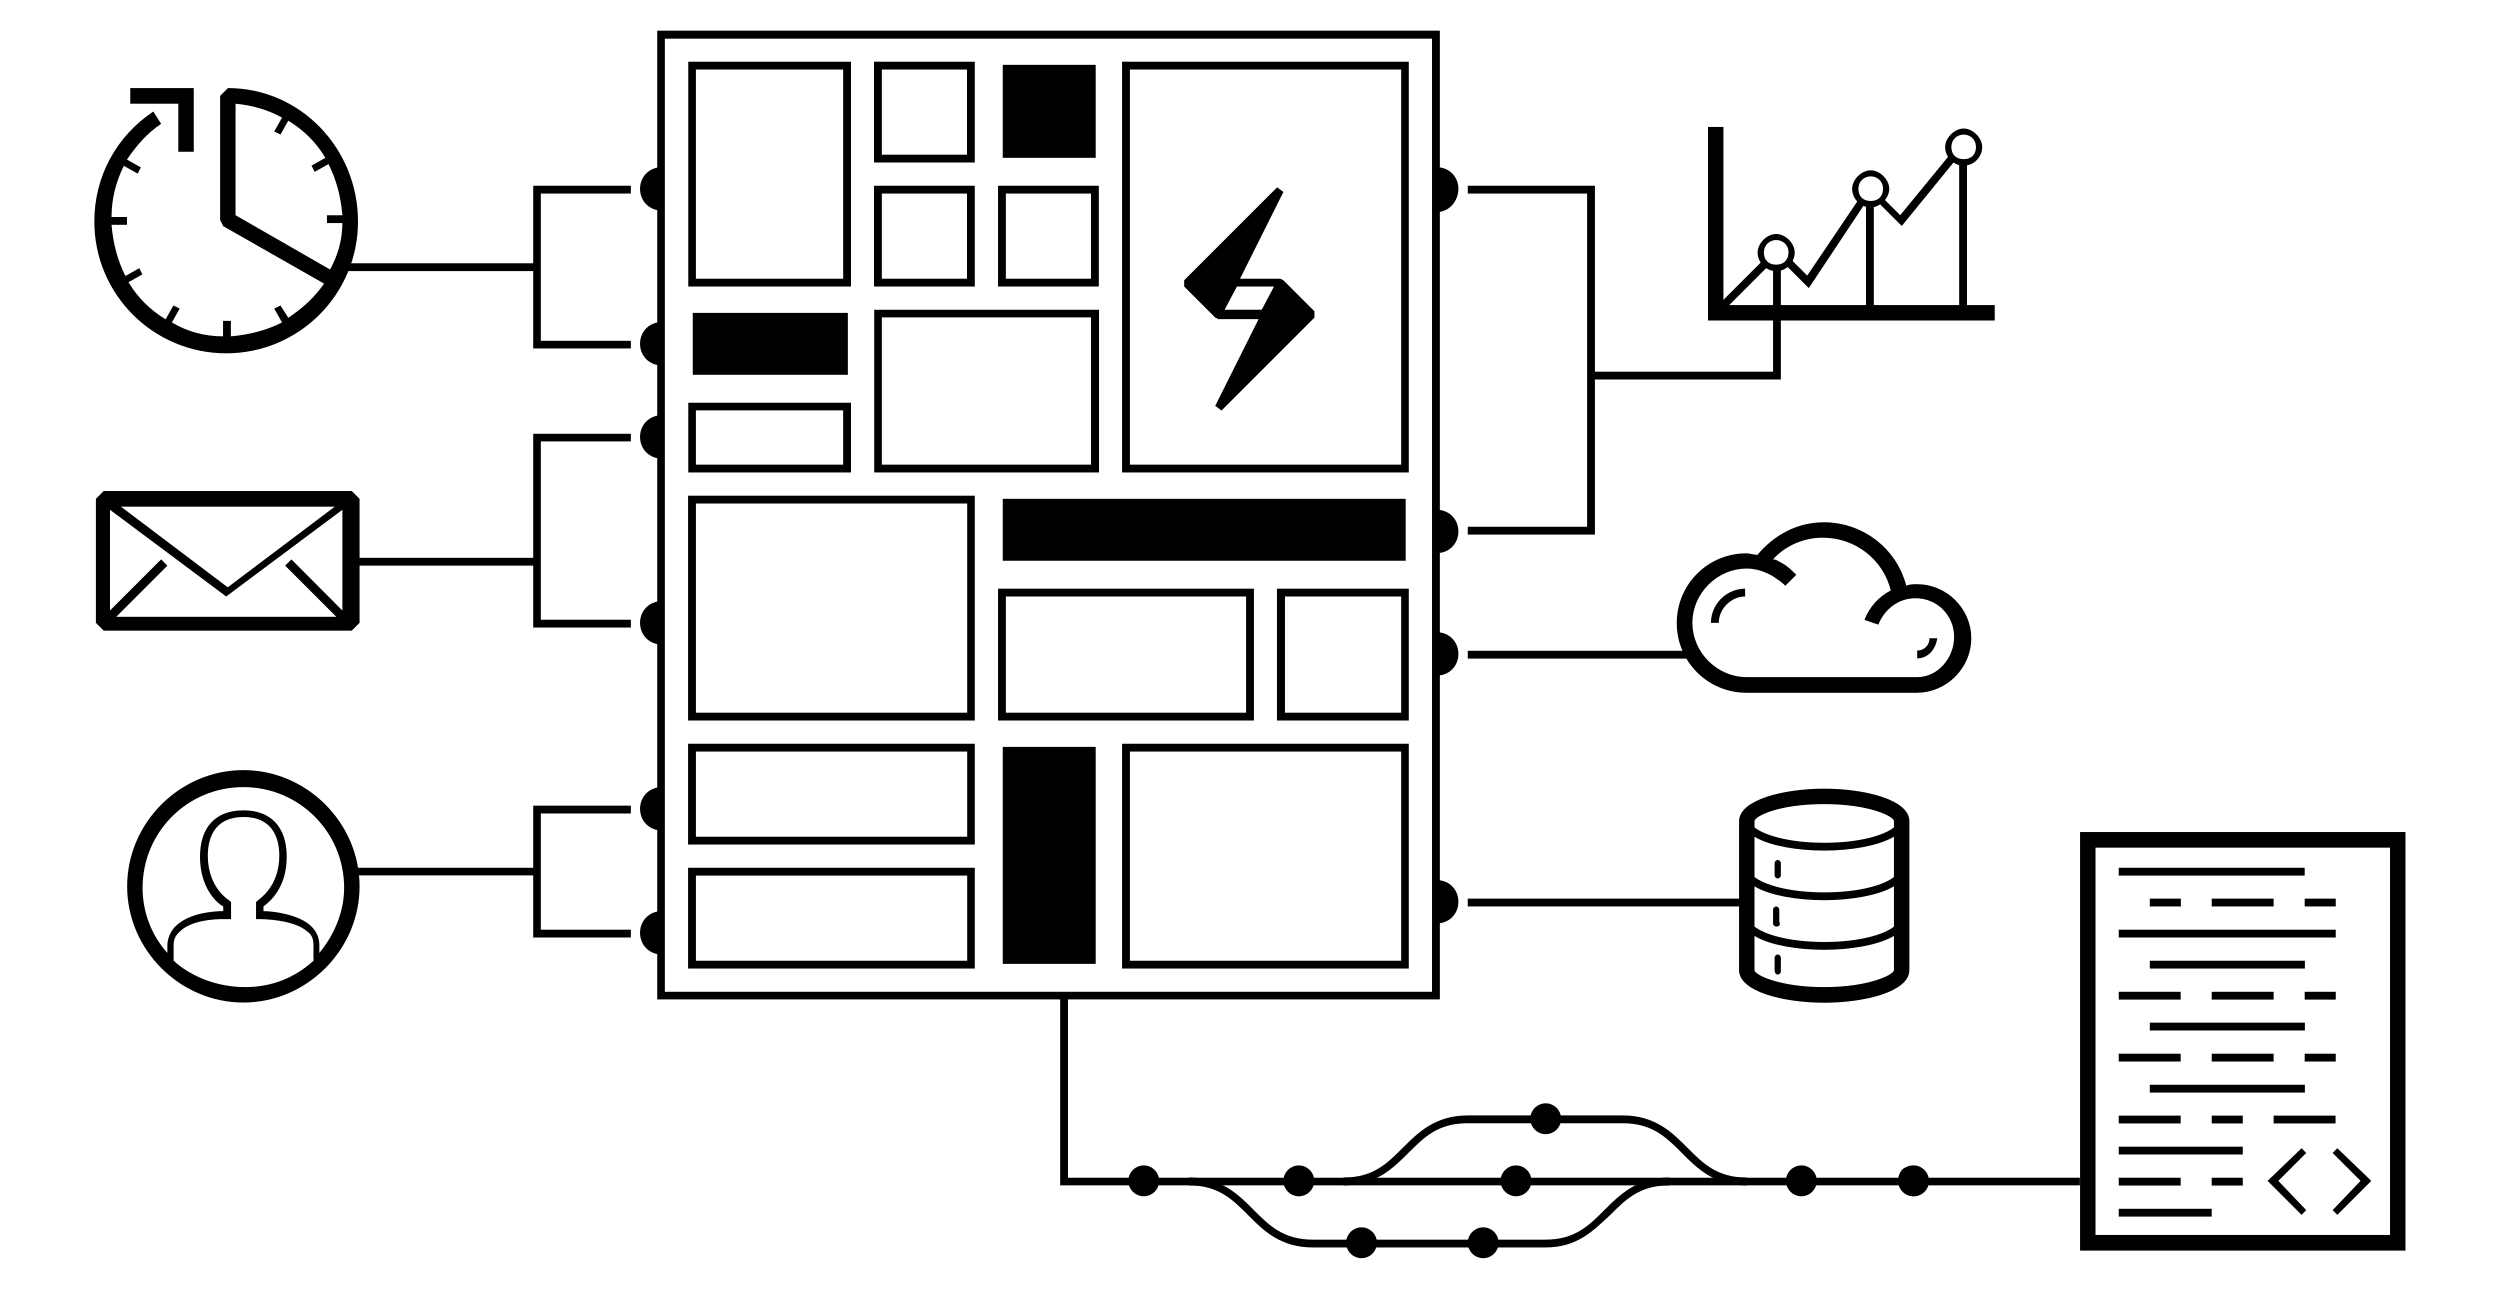 <?xml version="1.0" encoding="utf-8"?>
<!-- Generator: Adobe Illustrator 18.0.0, SVG Export Plug-In . SVG Version: 6.00 Build 0)  -->
<!DOCTYPE svg PUBLIC "-//W3C//DTD SVG 1.1//EN" "http://www.w3.org/Graphics/SVG/1.1/DTD/svg11.dtd">
<svg version="1.1" id="Layer_1" xmlns="http://www.w3.org/2000/svg" xmlns:xlink="http://www.w3.org/1999/xlink" x="0px" y="0px"
	 viewBox="0 70 1280 660" enable-background="new 0 70 1280 660" xml:space="preserve">
<g>
	<g>
		<path d="M737.2,581.7H336.5v-496h400.7V581.7z M340.4,577.8h392.8v-488H340.4V577.8z"/>
	</g>
	<g>
		<path d="M435.7,216.7h-83.3V101.6h83.3V216.7z M356.3,212.7h75.4V105.6h-75.4V212.7z"/>
	</g>
	<g>
		<path d="M721.3,311.9H574.5V101.6h146.8V311.9z M578.5,307.9h138.9V105.6H578.5V307.9z"/>
	</g>
	<g>
		<path d="M499.1,153.2h-51.6v-51.6h51.6V153.2z M451.5,149.2h43.6v-43.6h-43.6V149.2z"/>
	</g>
	<g>
		<path d="M499.1,216.7h-51.6v-51.6h51.6V216.7z M451.5,212.7h43.6v-43.6h-43.6V212.7z"/>
	</g>
	<g>
		<rect x="513.4" y="103.2" width="47.6" height="47.6"/>
	</g>
	<g>
		<path d="M562.6,216.7H511v-51.6h51.6V216.7z M515,212.7h43.6v-43.6H515V212.7z"/>
	</g>
	<g>
		<path d="M721.3,438.9h-67.5v-67.5h67.5V438.9z M657.9,434.9h59.5v-59.5h-59.5V434.9z"/>
	</g>
	<g>
		<path d="M562.6,311.9h-115v-83.3h115.1v83.3H562.6z M451.5,307.9h107.1v-75.4H451.5V307.9z"/>
	</g>
	<g>
		<path d="M499.1,565.9H352.3v-51.6h146.8L499.1,565.9L499.1,565.9z M356.3,561.9h138.9v-43.6H356.3V561.9z"/>
	</g>
	<g>
		<path d="M499.1,502.4H352.3v-51.6h146.8L499.1,502.4L499.1,502.4z M356.3,498.4h138.9v-43.6H356.3V498.4z"/>
	</g>
	<g>
		<path d="M721.3,565.9H574.5V450.8h146.8V565.9z M578.5,561.9h138.9V454.8H578.5V561.9z"/>
	</g>
	<g>
		<path d="M499.1,438.9H352.3V323.8h146.8L499.1,438.9L499.1,438.9z M356.3,434.9h138.9V327.8H356.3V434.9z"/>
	</g>
	<g>
		<rect x="513.4" y="452.4" width="47.6" height="111.1"/>
	</g>
	<g>
		<path d="M435.7,311.9h-83.3v-35.7h83.3V311.9z M356.3,307.9h75.4v-27.8h-75.4V307.9z"/>
	</g>
	<g>
		<rect x="513.4" y="325.4" width="206.3" height="31.7"/>
	</g>
	<g>
		<path d="M642,438.9H511v-67.5h131V438.9z M515,434.9h123v-59.5H515V434.9z"/>
	</g>
	<g>
		<rect x="354.7" y="230.2" width="79.4" height="31.7"/>
	</g>
	<g>
		<path d="M338.8,282.6c-6.3,0-11.1,4.8-11.1,11.1c0,6.3,4.8,11.1,11.1,11.1"/>
	</g>
	<g>
		<path d="M338.8,377.8c-6.3,0-11.1,4.8-11.1,11.1c0,6.3,4.8,11.1,11.1,11.1"/>
	</g>
	<g>
		<path d="M338.8,155.6c-6.3,0-11.1,4.8-11.1,11.1s4.8,11.1,11.1,11.1"/>
	</g>
	<g>
		<path d="M338.8,234.9c-6.3,0-11.1,4.8-11.1,11.1s4.8,11.1,11.1,11.1"/>
	</g>
	<g>
		<path d="M735.6,155.6c6.3,0,11.1,4.8,11.1,11.1s-4.8,11.9-11.1,11.9"/>
	</g>
	<g>
		<path d="M735.6,331c6.3,0,11.1,4.8,11.1,11.1c0,6.3-4.8,11.1-11.1,11.1"/>
	</g>
	<g>
		<path d="M735.6,393.7c6.3,0,11.1,4.8,11.1,11.1c0,6.3-4.8,11.1-11.1,11.1"/>
	</g>
	<g>
		<path d="M735.6,520.6c6.3,0,11.1,4.8,11.1,11.1s-4.8,11.1-11.1,11.1"/>
	</g>
	<g>
		<path d="M338.8,473c-6.3,0-11.1,4.8-11.1,11.1c0,6.3,4.8,11.1,11.1,11.1"/>
	</g>
	<g>
		<path d="M338.8,536.5c-6.3,0-11.1,4.8-11.1,11.1s4.8,11.1,11.1,11.1"/>
	</g>
	<g>
		<path d="M957.8,176.2c-5.6,0-9.5-4.8-9.5-9.5c0-4.8,4.8-9.5,9.5-9.5c4.8,0,9.5,4.8,9.5,9.5C967.3,171.5,962.6,176.2,957.8,176.2z
			 M957.8,160.3c-3.2,0-6.3,2.4-6.3,6.3c0,4,2.4,6.3,6.3,6.3c4,0,6.3-2.4,6.3-6.3C964.2,162.7,961,160.3,957.8,160.3z"/>
	</g>
	<g>
		<path d="M1005.4,154.8c-5.6,0-9.5-4.8-9.5-9.5s4.8-9.5,9.5-9.5s9.5,4.8,9.5,9.5S1011,154.8,1005.4,154.8z M1005.4,138.9
			c-3.2,0-6.3,2.4-6.3,6.3s2.4,6.3,6.3,6.3s6.3-2.4,6.3-6.3S1008.6,138.9,1005.4,138.9z"/>
	</g>
	<g>
		<path d="M981.6,407.1v-4c3.2,0,6.3-2.4,6.3-6.3h4C991.1,402.4,987.2,407.1,981.6,407.1z"/>
	</g>
	<g>
		<path d="M880,388.9h-4c0-9.5,7.9-17.5,17.5-17.5v4C886.4,375.4,880,381.7,880,388.9z"/>
	</g>
	<g>
		<path d="M909.4,208.8c-5.6,0-9.5-4.8-9.5-9.5c0-4.8,4.8-9.5,9.5-9.5c4.8,0,9.5,4.8,9.5,9.5S915,208.8,909.4,208.8z M909.4,192.9
			c-3.2,0-6.3,2.4-6.3,6.3c0,4,2.4,6.3,6.3,6.3c4,0,6.3-2.4,6.3-6.3C915.8,195.3,912.6,192.9,909.4,192.9z"/>
	</g>
	<g>
		<polygon points="1021.3,234.1 874.5,234.1 874.5,135 882.4,135 882.4,226.2 1021.3,226.2 		"/>
	</g>
	<g>
		<polygon points="973.7,185.7 961,173 963.4,170.7 972.9,180.2 998.3,149.2 1001.5,151.6 		"/>
	</g>
	<g>
		<polygon points="926.1,217.5 913.4,204.8 915.8,201.6 925.3,211.1 951.5,172.3 954.6,174.6 		"/>
	</g>
	<g>
		<rect x="889.6" y="198.7" transform="matrix(0.707 0.707 -0.707 0.707 414.826 -566.811)" width="4" height="37.3"/>
	</g>
	<g>
		<rect x="907.8" y="207.2" width="4" height="23.8"/>
	</g>
	<g>
		<rect x="955.4" y="174.6" width="4" height="56.3"/>
	</g>
	<g>
		<rect x="1003.1" y="153.2" width="4" height="77"/>
	</g>
	<g>
		<path fill="none" stroke="#000000" stroke-width="0.5" stroke-miterlimit="10" d="M958.6,388.9"/>
	</g>
	<path d="M981.6,369.1c-1.6,0-4,0-5.6,0.8c-4.8-19-22.2-32.5-42.1-32.5c-13.5,0-25.4,6.3-34.1,16.7c-1.6,0-4-0.8-5.6-0.8
		c-19.8,0-35.7,15.9-35.7,35.7s15.9,35.7,35.7,35.7h87.3c15.1,0,27.8-12.7,27.8-27.8C1009.4,381.7,996.7,369.1,981.6,369.1z
		 M981.6,416.7h-87.3c-15.1,0-27.8-12.7-27.8-27.8s12.7-27.8,27.8-27.8c4.8,0,9.5,1.6,13.5,4c2.4,1.6,4.8,3.2,6.3,4.8l5.6-5.6
		c-2.4-2.4-4.8-4.8-7.9-6.3c-1.6-0.8-2.4-1.6-4-1.6c6.3-7.1,15.9-11.1,25.4-11.1c16.7,0,30.9,11.1,34.9,27
		c-6.3,3.2-11.1,8.7-13.5,15.1l7.1,2.4c3.2-7.9,10.3-13.5,19-13.5c11.1,0,19.8,8.7,19.8,19.8S991.9,416.7,981.6,416.7z"/>
	<g>
		<rect x="751.5" y="403.2" width="115.1" height="4"/>
	</g>
	<g>
		<rect x="751.5" y="530.1" width="142.8" height="4"/>
	</g>
	<path d="M657.1,213.5l-1.6-0.8h-20.6l22.2-44.4l-3.2-2.4l-47.6,47.6v3.2l15.9,15.9l1.6,0.8h20.6l-22.2,44.4l3.2,2.4l47.6-47.6v-3.2
		L657.1,213.5z M633.3,216.7h19l-6.3,11.9h-19L633.3,216.7z"/>
	<path d="M934,473.8c-20.6,0-43.6,5.6-43.6,16.7v76.2c0,11.1,23,16.7,43.6,16.7s43.6-5.6,43.6-16.7v-76.2
		C977.7,479.4,954.6,473.8,934,473.8z M969.7,519c-4.8,4-17.5,7.9-35.7,7.9c-18.3,0-30.9-4-35.7-7.9v-20.6
		c7.9,4.8,22.2,7.1,35.7,7.1s27.8-2.4,35.7-7.1V519z M898.3,523.8c7.9,4.8,22.2,7.1,35.7,7.1s27.8-2.4,35.7-7.1v20.6
		c-4.8,4-17.5,7.9-35.7,7.9c-18.3,0-30.9-4-35.7-7.9V523.8z M934,481.7c23,0,35.7,6.3,35.7,8.7v3.2c-4.8,4-17.5,7.9-35.7,7.9
		c-18.3,0-30.9-4-35.7-7.9v-3.2C898.3,488.1,910.2,481.7,934,481.7z M934,575.4c-23,0-35.7-6.3-35.7-8.7v-17.5
		c7.9,4.8,22.2,7.1,35.7,7.1s27.8-2.4,35.7-7.1v17.5C969.7,569,957,575.4,934,575.4z"/>
	<g>
		<path d="M910.2,519.8c-0.8,0-1.6-0.8-1.6-1.6v-6.3c0-0.8,0.8-1.6,1.6-1.6s1.6,0.8,1.6,1.6v6.3C911.8,519,911,519.8,910.2,519.8z"
			/>
	</g>
	<g>
		<path d="M909.4,544.4c-0.8,0-1.6-0.8-1.6-1.6v-7.1c0-0.8,0.8-1.6,1.6-1.6s1.6,0.8,1.6,1.6v6.3C911.8,543.6,911,544.4,909.4,544.4z
			"/>
	</g>
	<g>
		<path d="M910.2,569c-0.8,0-1.6-0.8-1.6-2.4v-6.3c0-0.8,0.8-1.6,1.6-1.6s1.6,0.8,1.6,1.6v7.1C911.8,568.2,911,569,910.2,569z"/>
	</g>
	<g>
		<path d="M116.7,115.1l-4,4v63.5l1.6,3.2l51.6,29.4c-4.8,7.1-11.1,12.7-18.3,17.5l-4-6.3l-3.2,1.6l4,7.1c-7.9,4-16.7,6.3-26.2,7.1
			v-7.9h-4v7.9c-9.5,0-18.3-2.4-26.2-7.1l4-7.1l-3.2-1.6l-4,7.1c-7.9-4.8-14.3-11.1-19-19l7.1-4l-1.6-3.2l-7.1,4
			c-4-7.9-6.3-16.7-7.1-26.2H65v-4h-7.9c0-9.5,2.4-18.3,6.3-26.2l7.1,4l1.6-3.2l-7.1-4c4.8-7.1,10.3-13.5,17.5-18.3l-4-6.3
			c-19,12.7-30.2,33.3-30.2,56.3c0,37.3,30.2,67.5,67.5,67.5s67.5-30.2,67.5-67.5S153.9,115.1,116.7,115.1z M120.6,180.2v-57.1
			c8.7,0.8,16.7,3.2,23.8,7.1l-4,7.1l3.2,1.6l4-7.1c7.9,4.8,14.3,11.1,19,19l-7.1,4l1.6,3.2l7.1-4c4,7.9,6.3,16.7,7.1,26.2h-7.9v4
			h7.9c0,8.7-2.4,16.7-6.3,23.8L120.6,180.2z"/>
		<polygon points="91.3,147.7 99.2,147.7 99.2,115.1 66.7,115.1 66.7,123.1 91.3,123.1 		"/>
	</g>
	<path d="M180.1,321.4h-127l-4,4v63.5l4,4h127l4-4v-63.5L180.1,321.4z M149.2,356.4l-3.2,3.2l26.2,26.2H59.5l26.2-26.2l-3.2-3.2
		l-26.2,26.2V331l59.5,44.4l59.5-44.4v51.6L149.2,356.4z M61.9,329.4h109.5l-54.8,41.3L61.9,329.4z"/>
	<path d="M124.6,464.3c-32.5,0-59.5,27-59.5,59.5s27,59.5,59.5,59.5s59.5-27,59.5-59.5S157.1,464.3,124.6,464.3z M88.9,561.9V554
		c0-3.2,0.8-4.8,3.2-7.1c7.1-7.1,23.8-6.3,23.8-6.3h2.4v-8.7l-0.8-0.8c0,0-11.1-6.3-11.1-23c0-8.7,3.2-19.8,18.3-19.8
		s18.3,11.1,18.3,19.8c0,15.9-10.3,22.2-11.1,23l-0.8,0.8v8.7h2.4c0,0,16.7,0,23.8,6.3c2.4,1.6,3.2,4,3.2,7.1v7.9
		c-9.5,8.7-21.4,13.5-34.9,13.5S98.4,570.6,88.9,561.9z M163.5,557.9v-4c0-4-1.6-7.1-4-9.5c-6.3-6.3-19.8-7.9-24.6-7.9v-2.4
		c3.2-2.4,11.9-9.5,11.9-25.4c0-15.1-7.9-23.8-22.2-23.8s-22.2,8.7-22.2,23.8c0,15.9,8.7,23.8,11.9,25.4v2.4
		c-4.8,0-17.5,0.8-24.6,7.9c-2.4,2.4-4,6.3-4,9.5v4c-7.9-8.7-12.7-20.6-12.7-33.3C73,496,96,473,124.6,473s51.6,23,51.6,51.6
		C176.2,536.5,171.4,548.4,163.5,557.9z"/>
	<g>
		<polygon points="323,391.3 273,391.3 273,292.1 323,292.1 323,296 276.9,296 276.9,387.3 323,387.3 		"/>
	</g>
	<polygon points="911.8,230.2 907.8,230.2 907.8,260.3 816.6,260.3 816.6,165.1 751.5,165.1 751.5,169.1 812.6,169.1 812.6,339.7 
		751.5,339.7 751.5,343.7 816.6,343.7 816.6,264.3 911.8,264.3 	"/>
	<g>
		<line fill="none" x1="180.1" y1="357.1" x2="275.4" y2="357.1"/>
		<rect x="180.1" y="355.6" width="95.2" height="4"/>
	</g>
	<polygon points="323,169.1 323,165.1 273,165.1 273,204.8 172.2,204.8 172.2,208.8 273,208.8 273,248.4 323,248.4 323,244.5 
		276.9,244.5 276.9,169.1 	"/>
	<polygon points="323,486.5 323,482.5 273,482.5 273,514.3 180.1,514.3 180.1,518.2 273,518.2 273,550 323,550 323,546 276.9,546 
		276.9,486.5 	"/>
	<g>
		<polygon points="1064.9,676.9 542.8,676.9 542.8,579.3 546.8,579.3 546.8,673 1064.9,673 		"/>
	</g>
	<g>
		<path d="M1231.6,710.3H1065V496h166.6V710.3z M1072.9,702.3h150.8V504h-150.8V702.3z"/>
	</g>
	<g>
		<rect x="1084.8" y="514.3" width="95.2" height="4"/>
	</g>
	<g>
		<rect x="1084.8" y="546" width="111.1" height="4"/>
	</g>
	<g>
		<rect x="1100.7" y="561.9" width="79.4" height="4"/>
	</g>
	<g>
		<rect x="1084.8" y="577.8" width="31.7" height="4"/>
	</g>
	<g>
		<rect x="1132.4" y="577.8" width="31.7" height="4"/>
	</g>
	<g>
		<rect x="1100.7" y="593.6" width="79.4" height="4"/>
	</g>
	<g>
		<rect x="1100.7" y="625.4" width="79.4" height="4"/>
	</g>
	<g>
		<rect x="1084.8" y="641.2" width="31.7" height="4"/>
	</g>
	<g>
		<rect x="1084.8" y="688.9" width="47.6" height="4"/>
	</g>
	<g>
		<rect x="1084.8" y="657.1" width="63.5" height="4"/>
	</g>
	<g>
		<rect x="1084.8" y="673" width="31.7" height="4"/>
	</g>
	<g>
		<polygon points="1178.4,692 1161,674.6 1178.4,657.9 1180.8,660.3 1166.5,674.6 1180.8,689.6 		"/>
	</g>
	<g>
		<polygon points="1196.7,692 1194.3,689.6 1208.6,674.6 1194.3,660.3 1196.7,657.9 1214.1,674.6 		"/>
	</g>
	<g>
		<rect x="1180" y="577.8" width="15.9" height="4"/>
	</g>
	<g>
		<rect x="1100.7" y="530.1" width="15.9" height="4"/>
	</g>
	<g>
		<rect x="1132.4" y="530.1" width="31.7" height="4"/>
	</g>
	<g>
		<rect x="1180" y="530.1" width="15.9" height="4"/>
	</g>
	<g>
		<rect x="1084.8" y="609.5" width="31.7" height="4"/>
	</g>
	<g>
		<rect x="1132.4" y="609.5" width="31.7" height="4"/>
	</g>
	<g>
		<rect x="1132.4" y="641.2" width="15.9" height="4"/>
	</g>
	<g>
		<rect x="1164.1" y="641.2" width="31.7" height="4"/>
	</g>
	<g>
		<rect x="1180" y="609.5" width="15.9" height="4"/>
	</g>
	<g>
		<rect x="1132.4" y="673" width="15.9" height="4"/>
	</g>
	<g>
		<path d="M894.3,676.9c-16.7,0-25.4-8.7-33.3-16.7c-7.9-7.9-15.1-15.1-30.2-15.1h-79.4c-15.1,0-22.2,7.1-30.2,15.1
			c-7.9,7.9-16.7,16.7-33.3,16.7v-4c15.1,0,22.2-7.1,30.2-15.1c7.9-7.9,16.7-16.7,33.3-16.7h79.4c16.7,0,25.4,8.7,33.3,16.7
			c7.9,7.9,15.1,15.1,30.2,15.1V676.9z"/>
	</g>
	<g>
		<path d="M791.2,708.7h-119c-16.7,0-25.4-8.7-33.3-16.7c-7.9-7.9-15.1-15.1-30.2-15.1v-4c16.7,0,25.4,8.7,33.3,16.7
			c7.9,7.9,15.1,15.1,30.2,15.1h119c15.1,0,22.2-7.1,30.2-15.1c7.9-7.9,16.7-16.7,33.3-16.7v4c-15.1,0-22.2,7.1-30.2,15.1
			C815.8,700,807.8,708.7,791.2,708.7z"/>
	</g>
	<g>
		<circle cx="665" cy="674.6" r="7.9"/>
	</g>
	<g>
		<circle cx="585.6" cy="674.6" r="7.9"/>
	</g>
	<g>
		<circle cx="697.1" cy="706.3" r="7.9"/>
	</g>
	<g>
		<circle cx="759.4" cy="706.3" r="7.9"/>
	</g>
	<g>
		<circle cx="776.2" cy="674.6" r="7.9"/>
	</g>
	<g>
		<circle cx="922.3" cy="674.6" r="7.9"/>
	</g>
	<g>
		<path d="M975.4,667.8c6.6-3.6,13.3,1.9,12.1,8.4c-0.6,3.1-3.1,5.6-6.2,6.2c-6.5,1.2-11.9-5.4-8.4-12.1
			C973.5,669.2,974.3,668.3,975.4,667.8z"/>
	</g>
	<g>
		<circle cx="791.4" cy="642.8" r="7.9"/>
	</g>
</g>
</svg>
